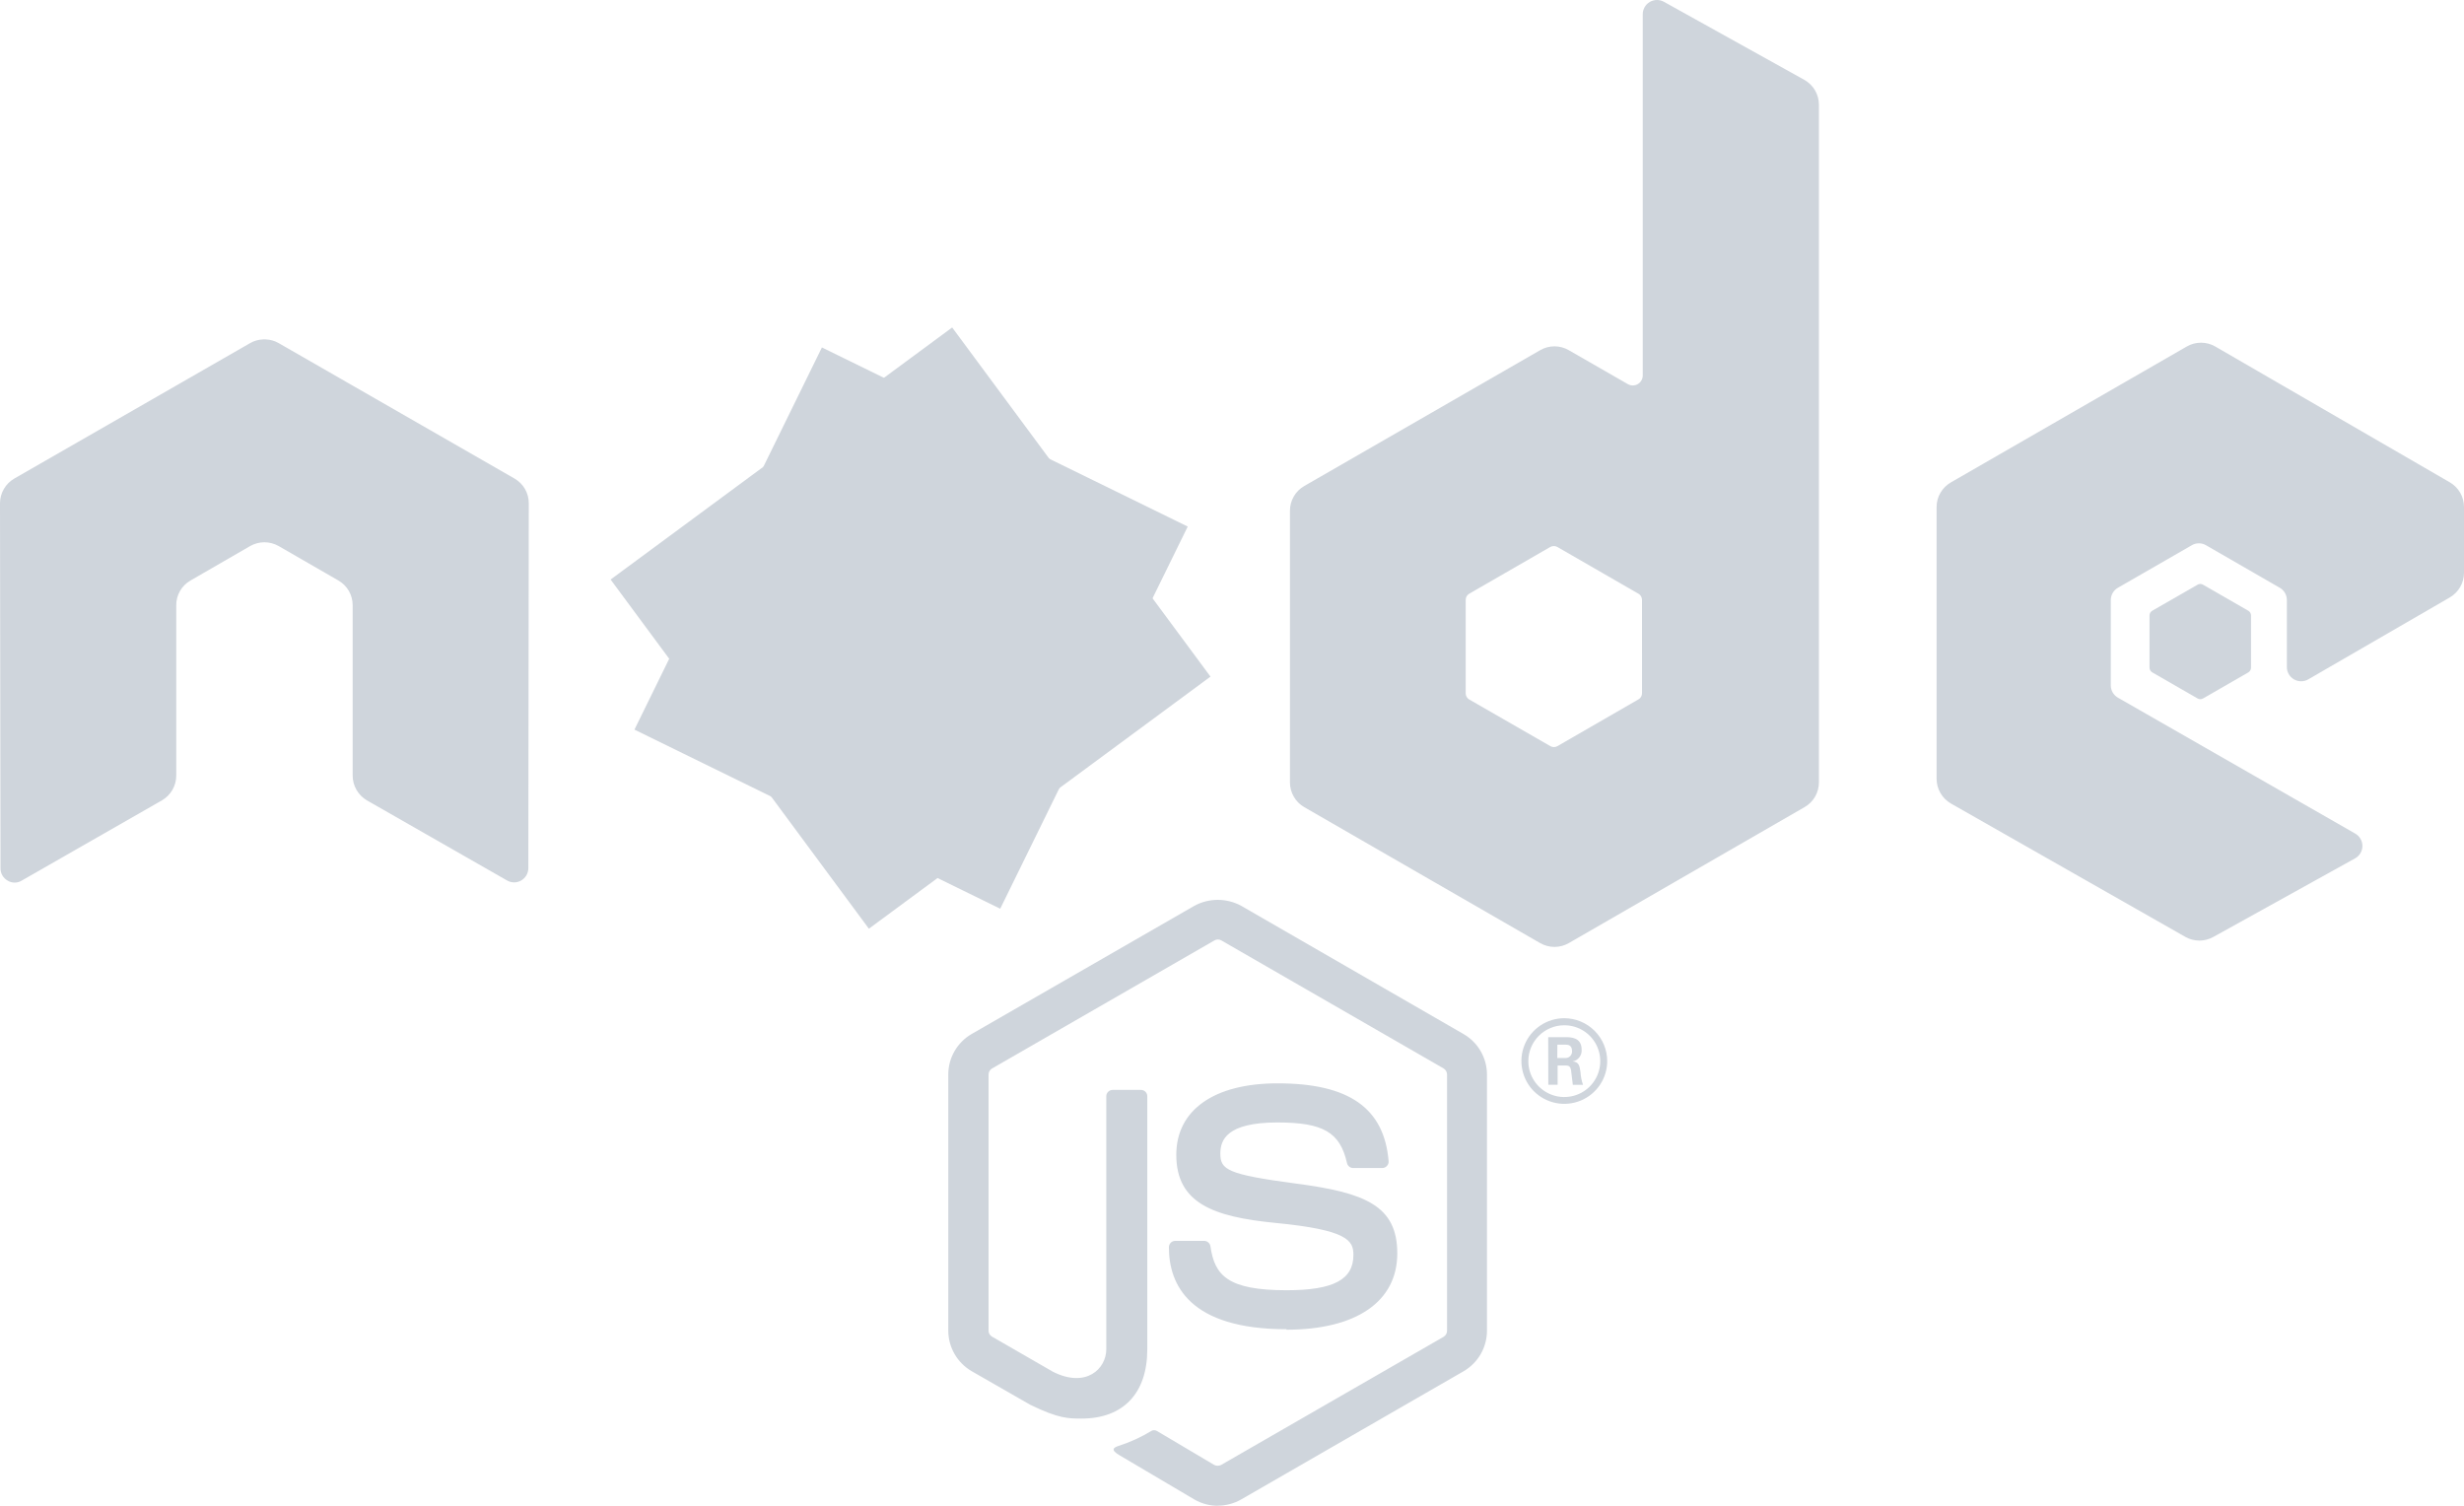 <svg width="90" height="55" viewBox="0 0 90 55" fill="none" xmlns="http://www.w3.org/2000/svg">
<path d="M44.484 55C44.184 55 43.89 54.922 43.631 54.773L40.918 53.17C40.512 52.943 40.71 52.866 40.844 52.817C41.273 52.681 41.682 52.494 42.065 52.26C42.097 52.244 42.132 52.237 42.168 52.24C42.203 52.242 42.237 52.254 42.267 52.273L44.351 53.508C44.39 53.528 44.433 53.538 44.477 53.538C44.52 53.538 44.564 53.528 44.603 53.508L52.731 48.827C52.769 48.804 52.8 48.772 52.822 48.733C52.843 48.695 52.855 48.651 52.855 48.607V39.248C52.855 39.204 52.843 39.16 52.821 39.121C52.799 39.082 52.768 39.049 52.729 39.026L44.61 34.349C44.572 34.326 44.529 34.315 44.485 34.315C44.441 34.315 44.398 34.326 44.36 34.349L36.238 39.026C36.199 39.048 36.166 39.08 36.143 39.119C36.121 39.158 36.108 39.202 36.108 39.247V48.606C36.108 48.65 36.12 48.693 36.142 48.731C36.164 48.769 36.196 48.8 36.235 48.822L38.461 50.105C39.669 50.714 40.408 49.997 40.408 49.283V40.043C40.408 40.012 40.414 39.982 40.425 39.953C40.437 39.925 40.455 39.899 40.477 39.877C40.498 39.856 40.524 39.839 40.553 39.827C40.582 39.815 40.612 39.81 40.643 39.81H41.673C41.704 39.81 41.734 39.816 41.763 39.827C41.791 39.839 41.817 39.856 41.839 39.878C41.86 39.9 41.877 39.925 41.889 39.954C41.901 39.982 41.907 40.012 41.906 40.043V49.285C41.906 50.892 41.028 51.815 39.5 51.815C39.03 51.815 38.659 51.815 37.626 51.308L35.49 50.083C35.231 49.932 35.016 49.716 34.866 49.456C34.716 49.196 34.637 48.902 34.637 48.603V39.247C34.637 38.947 34.715 38.653 34.865 38.394C35.015 38.134 35.23 37.918 35.49 37.768L43.626 33.085C43.888 32.943 44.182 32.868 44.481 32.868C44.779 32.868 45.073 32.943 45.335 33.085L53.46 37.771C53.72 37.922 53.935 38.137 54.084 38.396C54.234 38.655 54.313 38.949 54.313 39.248V48.607C54.313 48.907 54.233 49.2 54.084 49.46C53.934 49.719 53.719 49.935 53.46 50.086L45.335 54.769C45.074 54.918 44.778 54.996 44.477 54.996L44.484 55Z" fill="#CFD5DC"/>
<path d="M46.997 48.551C43.441 48.551 42.695 46.923 42.695 45.556C42.695 45.526 42.701 45.495 42.713 45.467C42.725 45.438 42.742 45.413 42.764 45.391C42.786 45.369 42.812 45.352 42.84 45.34C42.869 45.329 42.9 45.323 42.93 45.323H43.98C44.036 45.323 44.09 45.343 44.133 45.38C44.175 45.416 44.203 45.466 44.212 45.521C44.365 46.587 44.842 47.127 46.994 47.127C48.706 47.127 49.435 46.741 49.435 45.835C49.435 45.313 49.227 44.921 46.566 44.666C44.34 44.446 42.965 43.958 42.965 42.181C42.965 40.544 44.348 39.57 46.666 39.57C49.267 39.57 50.558 40.471 50.72 42.408C50.723 42.44 50.719 42.473 50.709 42.504C50.698 42.535 50.681 42.563 50.659 42.587C50.637 42.611 50.61 42.631 50.58 42.644C50.55 42.657 50.518 42.663 50.485 42.663H49.429C49.376 42.664 49.324 42.646 49.282 42.612C49.24 42.579 49.212 42.533 49.2 42.481C48.947 41.359 48.332 40.999 46.661 40.999C44.792 40.999 44.574 41.649 44.574 42.137C44.574 42.727 44.83 42.898 47.354 43.233C49.852 43.563 51.037 44.031 51.037 45.782C51.037 47.532 49.557 48.569 46.981 48.569L46.997 48.551ZM56.881 38.644H57.154C57.189 38.648 57.224 38.645 57.257 38.634C57.29 38.623 57.321 38.606 57.346 38.582C57.371 38.558 57.391 38.529 57.404 38.497C57.417 38.465 57.423 38.43 57.421 38.396C57.421 38.157 57.257 38.157 57.165 38.157H56.884L56.881 38.644ZM56.55 37.883H57.16C57.368 37.883 57.771 37.883 57.771 38.339C57.779 38.44 57.75 38.539 57.688 38.619C57.627 38.699 57.538 38.753 57.438 38.77C57.681 38.785 57.698 38.944 57.73 39.168C57.739 39.323 57.77 39.477 57.821 39.624H57.449C57.438 39.544 57.382 39.096 57.382 39.072C57.357 38.973 57.322 38.919 57.199 38.919H56.894V39.621H56.553L56.55 37.883ZM55.824 38.755C55.823 39.015 55.899 39.269 56.043 39.485C56.188 39.702 56.393 39.87 56.633 39.97C56.873 40.07 57.138 40.096 57.393 40.045C57.649 39.995 57.883 39.87 58.067 39.686C58.251 39.502 58.376 39.268 58.426 39.013C58.477 38.758 58.45 38.495 58.35 38.255C58.25 38.015 58.081 37.81 57.864 37.667C57.647 37.523 57.392 37.447 57.132 37.449C56.785 37.45 56.453 37.589 56.208 37.833C55.963 38.078 55.825 38.409 55.824 38.755ZM58.705 38.755C58.705 39.064 58.613 39.367 58.441 39.624C58.268 39.881 58.024 40.081 57.737 40.2C57.451 40.318 57.136 40.349 56.832 40.289C56.528 40.228 56.249 40.079 56.029 39.861C55.81 39.642 55.661 39.363 55.601 39.06C55.54 38.757 55.571 38.442 55.69 38.157C55.808 37.871 56.009 37.627 56.267 37.455C56.525 37.283 56.828 37.191 57.138 37.191C57.553 37.193 57.951 37.358 58.244 37.651C58.538 37.944 58.703 38.341 58.705 38.755Z" fill="#CFD5DC"/>
<path d="M19.314 18.382C19.315 18.199 19.267 18.02 19.176 17.861C19.084 17.703 18.953 17.572 18.794 17.48L10.178 12.532C10.033 12.449 9.87 12.402 9.703 12.397H9.613C9.446 12.402 9.282 12.449 9.137 12.532L0.522 17.48C0.363 17.572 0.231 17.704 0.14 17.862C0.048 18.02 -1.64705e-05 18.2 4.22187e-09 18.383L0.018 31.708C0.016 31.801 0.039 31.892 0.085 31.972C0.131 32.053 0.197 32.119 0.278 32.165C0.355 32.213 0.445 32.238 0.536 32.238C0.627 32.238 0.716 32.213 0.793 32.165L5.917 29.233C6.075 29.141 6.206 29.009 6.298 28.851C6.389 28.693 6.437 28.514 6.438 28.331V22.103C6.437 21.921 6.485 21.741 6.576 21.584C6.668 21.426 6.799 21.295 6.958 21.204L9.138 19.945C9.296 19.855 9.476 19.807 9.658 19.807C9.84 19.807 10.019 19.855 10.178 19.945L12.36 21.203C12.518 21.294 12.65 21.425 12.742 21.583C12.833 21.741 12.881 21.92 12.881 22.103V28.327C12.881 28.51 12.929 28.69 13.02 28.849C13.111 29.008 13.242 29.14 13.4 29.233L18.519 32.159C18.598 32.205 18.688 32.23 18.78 32.23C18.871 32.23 18.961 32.205 19.04 32.159C19.118 32.113 19.183 32.047 19.229 31.969C19.274 31.89 19.298 31.801 19.298 31.71L19.314 18.382ZM59.977 25.32C59.977 25.365 59.965 25.41 59.943 25.45C59.92 25.489 59.887 25.522 59.847 25.545L56.887 27.253C56.848 27.276 56.803 27.288 56.758 27.288C56.712 27.288 56.667 27.276 56.628 27.253L53.668 25.551C53.628 25.529 53.595 25.496 53.572 25.456C53.548 25.417 53.536 25.372 53.536 25.326V21.911C53.536 21.865 53.548 21.821 53.57 21.781C53.593 21.742 53.625 21.709 53.665 21.686L56.623 19.98C56.663 19.957 56.708 19.945 56.755 19.945C56.801 19.945 56.846 19.957 56.886 19.98L59.846 21.686C59.886 21.708 59.918 21.741 59.941 21.781C59.964 21.82 59.976 21.865 59.976 21.911L59.977 25.32ZM60.777 0.066C60.697 0.021 60.608 -0.001 60.517 4.33994e-05C60.426 0.001 60.337 0.026 60.258 0.072C60.18 0.119 60.115 0.184 60.071 0.263C60.026 0.342 60.002 0.432 60.003 0.522V13.715C60.003 13.779 59.986 13.841 59.954 13.897C59.922 13.952 59.876 13.998 59.821 14.03C59.766 14.062 59.703 14.079 59.639 14.079C59.575 14.079 59.512 14.062 59.457 14.03L57.298 12.789C57.14 12.698 56.961 12.65 56.778 12.65C56.596 12.65 56.416 12.698 56.259 12.789L47.638 17.753C47.479 17.844 47.348 17.975 47.257 18.133C47.166 18.29 47.117 18.469 47.117 18.651V28.581C47.117 28.763 47.166 28.942 47.257 29.1C47.348 29.258 47.479 29.39 47.638 29.481L56.259 34.449C56.417 34.539 56.596 34.587 56.779 34.587C56.961 34.587 57.141 34.539 57.299 34.449L65.917 29.479C66.075 29.388 66.207 29.257 66.298 29.099C66.389 28.941 66.437 28.762 66.438 28.58V3.829C66.439 3.643 66.389 3.461 66.296 3.3C66.201 3.139 66.066 3.007 65.904 2.916L60.777 0.066ZM89.483 21.821C89.64 21.729 89.77 21.598 89.861 21.441C89.952 21.283 90 21.105 90 20.923V18.516C90 18.334 89.952 18.155 89.861 17.997C89.77 17.84 89.639 17.709 89.481 17.617L80.916 12.657C80.758 12.565 80.578 12.517 80.395 12.517C80.211 12.517 80.031 12.565 79.873 12.657L71.258 17.62C71.099 17.711 70.968 17.842 70.876 18C70.784 18.157 70.736 18.336 70.736 18.519V28.446C70.736 28.629 70.785 28.809 70.877 28.968C70.969 29.127 71.102 29.259 71.261 29.35L79.824 34.222C79.98 34.31 80.156 34.356 80.335 34.356C80.514 34.356 80.69 34.31 80.846 34.222L86.025 31.351C86.105 31.305 86.172 31.24 86.219 31.16C86.265 31.081 86.29 30.99 86.29 30.898C86.29 30.806 86.265 30.716 86.219 30.637C86.172 30.557 86.105 30.491 86.025 30.446L77.361 25.484C77.282 25.439 77.216 25.374 77.169 25.295C77.123 25.216 77.099 25.126 77.099 25.035V21.925C77.097 21.832 77.121 21.741 77.167 21.661C77.213 21.58 77.279 21.514 77.36 21.468L80.058 19.915C80.136 19.869 80.226 19.845 80.317 19.845C80.408 19.845 80.497 19.869 80.576 19.915L83.269 21.468C83.349 21.513 83.415 21.579 83.46 21.657C83.506 21.736 83.53 21.826 83.53 21.917V24.365C83.53 24.456 83.554 24.546 83.6 24.625C83.646 24.704 83.712 24.77 83.791 24.815C83.87 24.861 83.96 24.884 84.051 24.884C84.143 24.884 84.233 24.86 84.312 24.814L89.483 21.821Z" fill="#CFD5DC"/>
<path d="M80.268 21.357C80.298 21.339 80.333 21.329 80.368 21.329C80.403 21.329 80.438 21.339 80.468 21.357L82.122 22.308C82.152 22.326 82.177 22.351 82.194 22.381C82.212 22.411 82.221 22.445 82.221 22.48V24.386C82.221 24.421 82.212 24.456 82.194 24.486C82.177 24.517 82.152 24.542 82.122 24.56L80.468 25.512C80.438 25.529 80.403 25.539 80.368 25.539C80.333 25.539 80.298 25.529 80.268 25.512L78.615 24.56C78.585 24.543 78.559 24.517 78.541 24.487C78.523 24.456 78.513 24.422 78.513 24.386V22.48C78.513 22.445 78.522 22.411 78.539 22.381C78.557 22.351 78.582 22.325 78.612 22.308L80.268 21.357Z" fill="#CFD5DC"/>
<path d="M43.383 19.233L30.021 12.691L23.174 26.65L36.534 33.192L43.383 19.233Z" fill="#CFD5DC"/>
<path d="M22.303 21.168L31.737 33.922L44.214 24.714L34.779 11.961L22.303 21.168Z" fill="#CFD5DC"/>
<path d="M28.263 16.889V28.965H38.581V16.889H28.263Z" fill="#CFD5DC"/>
</svg>
